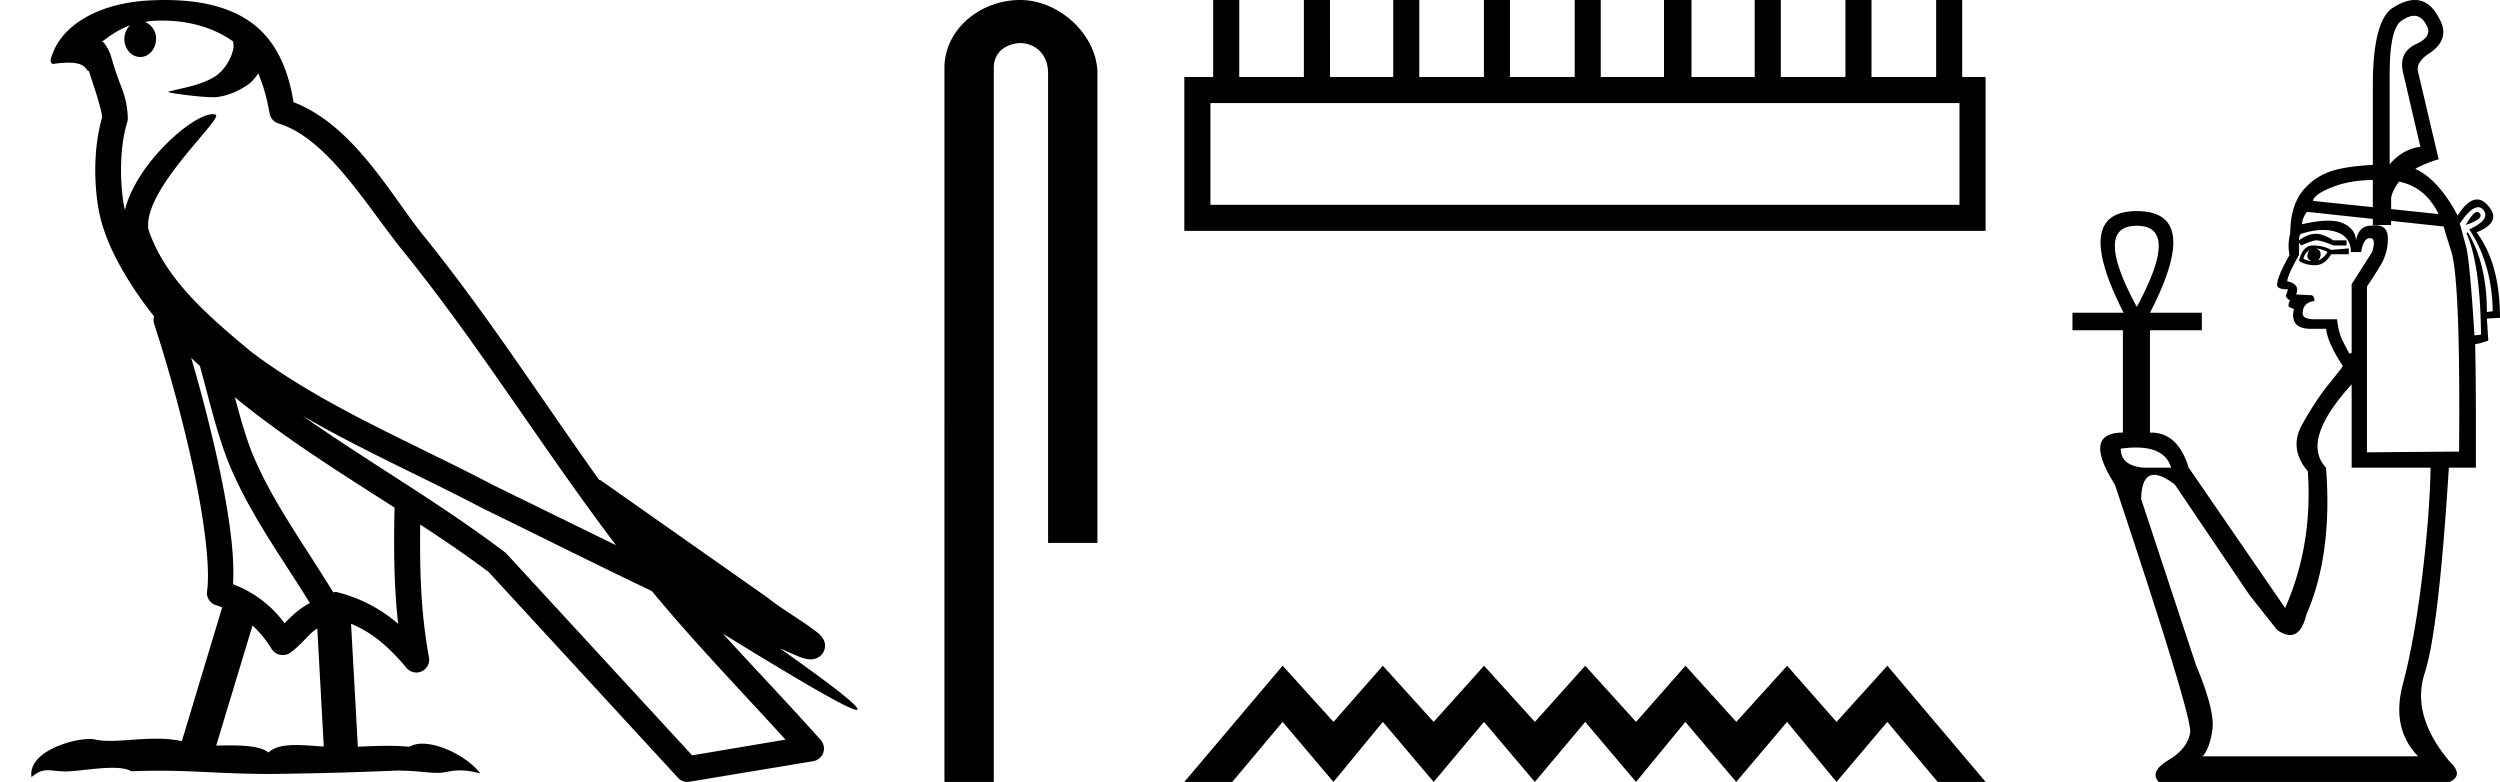 <svg xmlns="http://www.w3.org/2000/svg" width="57.55" height="18"><path d="M3.73.474c.693 0 1.247.2 1.634.479.006.053.02.107.009.16-.05.248-.195.477-.396.63-.316.207-.697.267-1.057.356-.09.01-.019.031.031.04.23.04.707.099.971.099l.052-.001c.278-.032.54-.148.766-.311.079-.067.147-.15.205-.236.147.346.227.713.26.917.018.11.096.2.202.233 1.139.349 2.038 1.91 2.88 2.949 1.729 2.137 3.199 4.526 4.892 6.76-.937-.456-1.87-.916-2.81-1.374-1.92-1.01-3.92-1.816-5.604-3.09l-.008-.008c-.97-.808-1.963-1.66-2.339-2.793-.148-.92 1.757-2.577 1.542-2.646a.207.207 0 0 0-.064-.01c-.458 0-1.753 1.128-2.019 2.202-.003-.014-.01-.03-.014-.045-.073-.356-.154-1.256.068-1.98a.29.29 0 0 0 .01-.103 1.968 1.968 0 0 0-.123-.634c-.063-.17-.139-.344-.26-.765-.031-.108-.142-.328-.208-.345.186-.138.375-.28.645-.375a.434.434 0 0 0-.132.314c0 .23.164.415.365.415.2 0 .364-.186.364-.415V.894a.411.411 0 0 0-.255-.39c.053-.007.096-.019.154-.022.081-.006.16-.008.238-.008zm.67 7.763c.065.065.135.124.202.187.214.78.412 1.64.692 2.305.483 1.145 1.216 2.141 1.84 3.154a1.814 1.814 0 0 0-.385.27 6.831 6.831 0 0 0-.199.193 2.61 2.61 0 0 0-1.186-.897c.045-.723-.108-1.712-.34-2.787A34.903 34.903 0 0 0 4.4 8.237zm1.006.908c1.149.945 2.428 1.738 3.676 2.54-.018.91-.018 1.778.084 2.675a3.411 3.411 0 0 0-1.437-.736c-.02 0-.037.012-.057.012-.649-1.063-1.383-2.06-1.837-3.134-.156-.37-.293-.85-.429-1.357zm.407 5.254a2.5 2.5 0 0 1 .44.541.3.3 0 0 0 .257.14.29.29 0 0 0 .17-.053c.215-.156.347-.324.476-.446.047-.045.097-.08.148-.117l.149 2.722c-.213-.014-.435-.035-.637-.035-.264 0-.495.036-.633.172-.169-.134-.497-.164-.89-.164-.102 0-.207.002-.316.004l.836-2.764zM6.97 9.574c1.354.787 2.784 1.414 4.135 2.125a.244.244 0 0 0 .006.003c1.295.631 2.586 1.28 3.894 1.904.984 1.189 2.052 2.295 3.078 3.42l-2.15.362-4.267-4.635a.288.288 0 0 0-.037-.036c-1.499-1.137-3.152-2.082-4.66-3.143zM3.796 0c-.135 0-.273.005-.411.013C2.3.083 1.512.54 1.243 1.157c-.04.093-.146.314-.007.314a2.35 2.35 0 0 1 .341-.028c.418 0 .38.172.47.194.09.282.29.846.303 1.068-.244.86-.153 1.763-.064 2.198.15.732.63 1.584 1.261 2.38a.285.285 0 0 0 0 .166 35.3 35.3 0 0 1 .903 3.336c.251 1.168.393 2.277.317 2.823a.294.294 0 0 0 .221.328c.045.011.084.031.127.045l-.928 3.079a2.847 2.847 0 0 0-.593-.055c-.381 0-.756.05-1.064.05-.125 0-.24-.008-.34-.032a.546.546 0 0 0-.125-.012c-.436 0-1.428.306-1.34.879.15-.128.257-.159.375-.159.11 0 .23.027.405.027h.027c.254-.004.697-.083 1.053-.083.18 0 .338.02.438.08.236-.01.45-.013.649-.013.85 0 1.447.07 2.5.075a89.565 89.565 0 0 0 2.974-.079c.45.003.697.054.922.054h.04c.134-.004.265-.057.48-.057.123 0 .273.017.468.07-.25-.341-.877-.685-1.33-.685a.591.591 0 0 0-.302.071 5.081 5.081 0 0 0-.508-.022c-.22 0-.448.01-.678.02l-.157-2.83c.487.203.857.517 1.281 1.021a.295.295 0 0 0 .513-.246c-.192-1.039-.213-2.019-.202-3.06.54.354 1.072.713 1.576 1.094l4.36 4.738a.29.29 0 0 0 .263.09c.95-.159 1.9-.315 2.849-.474a.294.294 0 0 0 .23-.193.298.298 0 0 0-.06-.297c-.741-.83-1.508-1.631-2.25-2.445 1.269.78 2.875 1.755 3.08 1.755.022 0 .027-.013.012-.04-.094-.163-.9-.755-1.775-1.373.14.058.276.12.415.177l.017.01c.103.035.16.059.27.062a.286.286 0 0 0 .108-.016.317.317 0 0 0 .188-.152.32.32 0 0 0 .023-.238c-.017-.05-.038-.077-.054-.098-.061-.085-.103-.109-.162-.154a4.553 4.553 0 0 0-.205-.149c-.153-.105-.336-.223-.493-.328a4.992 4.992 0 0 1-.328-.233.307.307 0 0 0-.028-.025l-3.892-2.736c-.008-.006-.02-.001-.028-.006-1.333-1.869-2.588-3.825-4.046-5.627C9 4.496 8.145 2.888 6.758 2.352 6.69 1.956 6.54 1.225 6.003.703 5.547.26 4.888.056 4.147.011A5.728 5.728 0 0 0 3.796 0zm19.69 0c-.93 0-1.745.684-1.745 1.562V18h1.136V1.562c0-.43.379-.57.616-.57.25 0 .634.175.634.703v10.804h1.136V1.695c0-.88-.87-1.695-1.777-1.695zm21.621 2.373v2.341H27.864V2.373zM27.927 0v1.772h-.664v3.543h18.445V1.772h-.538V0h-.6v1.772h-1.488V0h-.6v1.772h-1.488V0h-.601v1.772h-1.455V0h-.633v1.772h-1.456V0h-.6v1.772H34.76V0h-.6v1.772h-1.488V0h-.6v1.772h-1.456V0h-.601v1.772h-1.487V0zm1.599 15.325L27.263 18h1.104l1.159-1.382L30.696 18l1.137-1.382L33.003 18l1.159-1.382L35.332 18l1.16-1.382L37.661 18l1.136-1.382L39.968 18l1.17-1.382L42.276 18l1.17-1.382L44.606 18h1.103l-2.262-2.675-1.17 1.293-1.137-1.293-1.17 1.293-1.17-1.293-1.138 1.293-1.17-1.293-1.159 1.293-1.17-1.293-1.16 1.293-1.17-1.293-1.136 1.293-1.17-1.293zM55.572.364q.171 0 .28.206.167.27-.253.454-.404.202-.27.69l.388 1.666q-.404.05-.707.403V1.697q0-1.06.286-1.228.154-.105.276-.105zm-.95 3.779v.626l-1.379-.144q.034-.169.522-.345.355-.129.858-.137zm.605.038q.607.125.91.747l-1.093-.115v-.239q0-.118.151-.353l.032-.04zm1.8.696q-.09 0-.267.303.437-.152.32-.27-.022-.033-.052-.033zm-3.868.875q-.05.1-.042.16.009.059.093.092-.101 0-.185-.05.016-.101.134-.202zm.152-.034q.151.017.269.084-.067.118-.219.202.067-.084.059-.168-.008-.084-.11-.118zm-.068-.067q-.235 0-.32.353.152.101.37.101.22 0 .37-.252h.405v-.135l-.404.034q-.185-.101-.42-.101zm-4.054-.454q1.01 0 0 1.867-1.01-1.867 0-1.867zm7.858-.427q.065 0 .116.057.185.218-.32.454.522.79.54 1.884l-.135.017q0-1.11-.438-1.834l-.034.017q.32.707.337 2.339l-.151.016q-.101-1.632-.186-2.019l-.151-.555q.255-.376.422-.376zm-3.571.524q.165 0 .306.046.336.11.336.462h.236q.05-.32.202-.32.151 0 .05.32l-.471.74v1.582l-.05.017q-.068-.118-.16-.303-.093-.185-.126-.488h-.505q-.286 0-.286-.134 0-.253.269-.286 0-.135-.084-.135l-.337-.017q.101-.235-.202-.303 0-.134.27-.605v-.286l.05.067q.219-.101.337-.118.134 0 .403.118h.303v-.118h-.303q-.235-.151-.403-.151-.185 0-.387.151 0-.134.05-.151.274-.088.502-.088zm-.367-.417l1.514.162v.14h.42v-.095l1.212.13q.017.084.168.555.219.656.185 4.626l-2.12.017V6.593q.118-.168.303-.471.185-.303.177-.648-.007-.288-.28-.288-.052 0-.116.01-.269 0-.336.337-.017-.269-.303-.395-.13-.058-.336-.058-.248 0-.606.083.017-.168.118-.286zm-3.942 5.425q.676 0 .812.464h-.639q-.521-.05-.521-.438.189-.026.348-.026zm4.968-1.454v1.918h1.817q-.017 1.043-.193 2.506-.177 1.464-.446 2.482-.27 1.018.353 1.657h-4.963q.168-.185.227-.622.059-.438-.379-1.48l-1.261-3.82q.01-.558.299-.558.182 0 .475.222l1.716 2.54.639.808q.168.117.299.117.262 0 .374-.47.606-1.38.454-3.382-.589-.623.589-1.918zM55.589 0q-.227 0-.512.183-.454.303-.454 1.783v1.83q-.466.024-.79.097-.489.11-.8.47-.311.363-.311 1.002-.068.27-.017.505-.286.504-.286.69 0 .1.252.1l-.05.152q.033.084.1.1-.05.068-.033.152l.118.05q-.101.455.387.455h.353q.034.32.387.858-.017.034-.328.42-.311.388-.614.934-.303.547.135 1.069.117 1.699-.522 3.146l-2.22-3.23q-.248-.808-.867-.808h-.025V7.603h1.194v-.404h-1.194q1.21-2.339-.303-2.339-1.498 0-.303 2.339h-1.178v.404h1.161v2.355q-.942 0-.185 1.195 1.783 5.35 1.733 5.703-.05.37-.496.64-.446.268-.228.504h6.696q.337-.151 0-.471-.891-1.06-.572-2.036.32-.976.556-4.727h.622v-1.11q0-1.01-.017-1.734.135-.017.303-.084l-.033-.505.302-.016q0-1.245-.538-1.969.589-.235.27-.606-.125-.15-.26-.15-.211 0-.447.37-.439-.83-.977-1.075.226-.127.54-.221l-.472-2.002q-.067-.236.286-.455.471-.336.185-.807Q55.927 0 55.59 0z"/></svg>